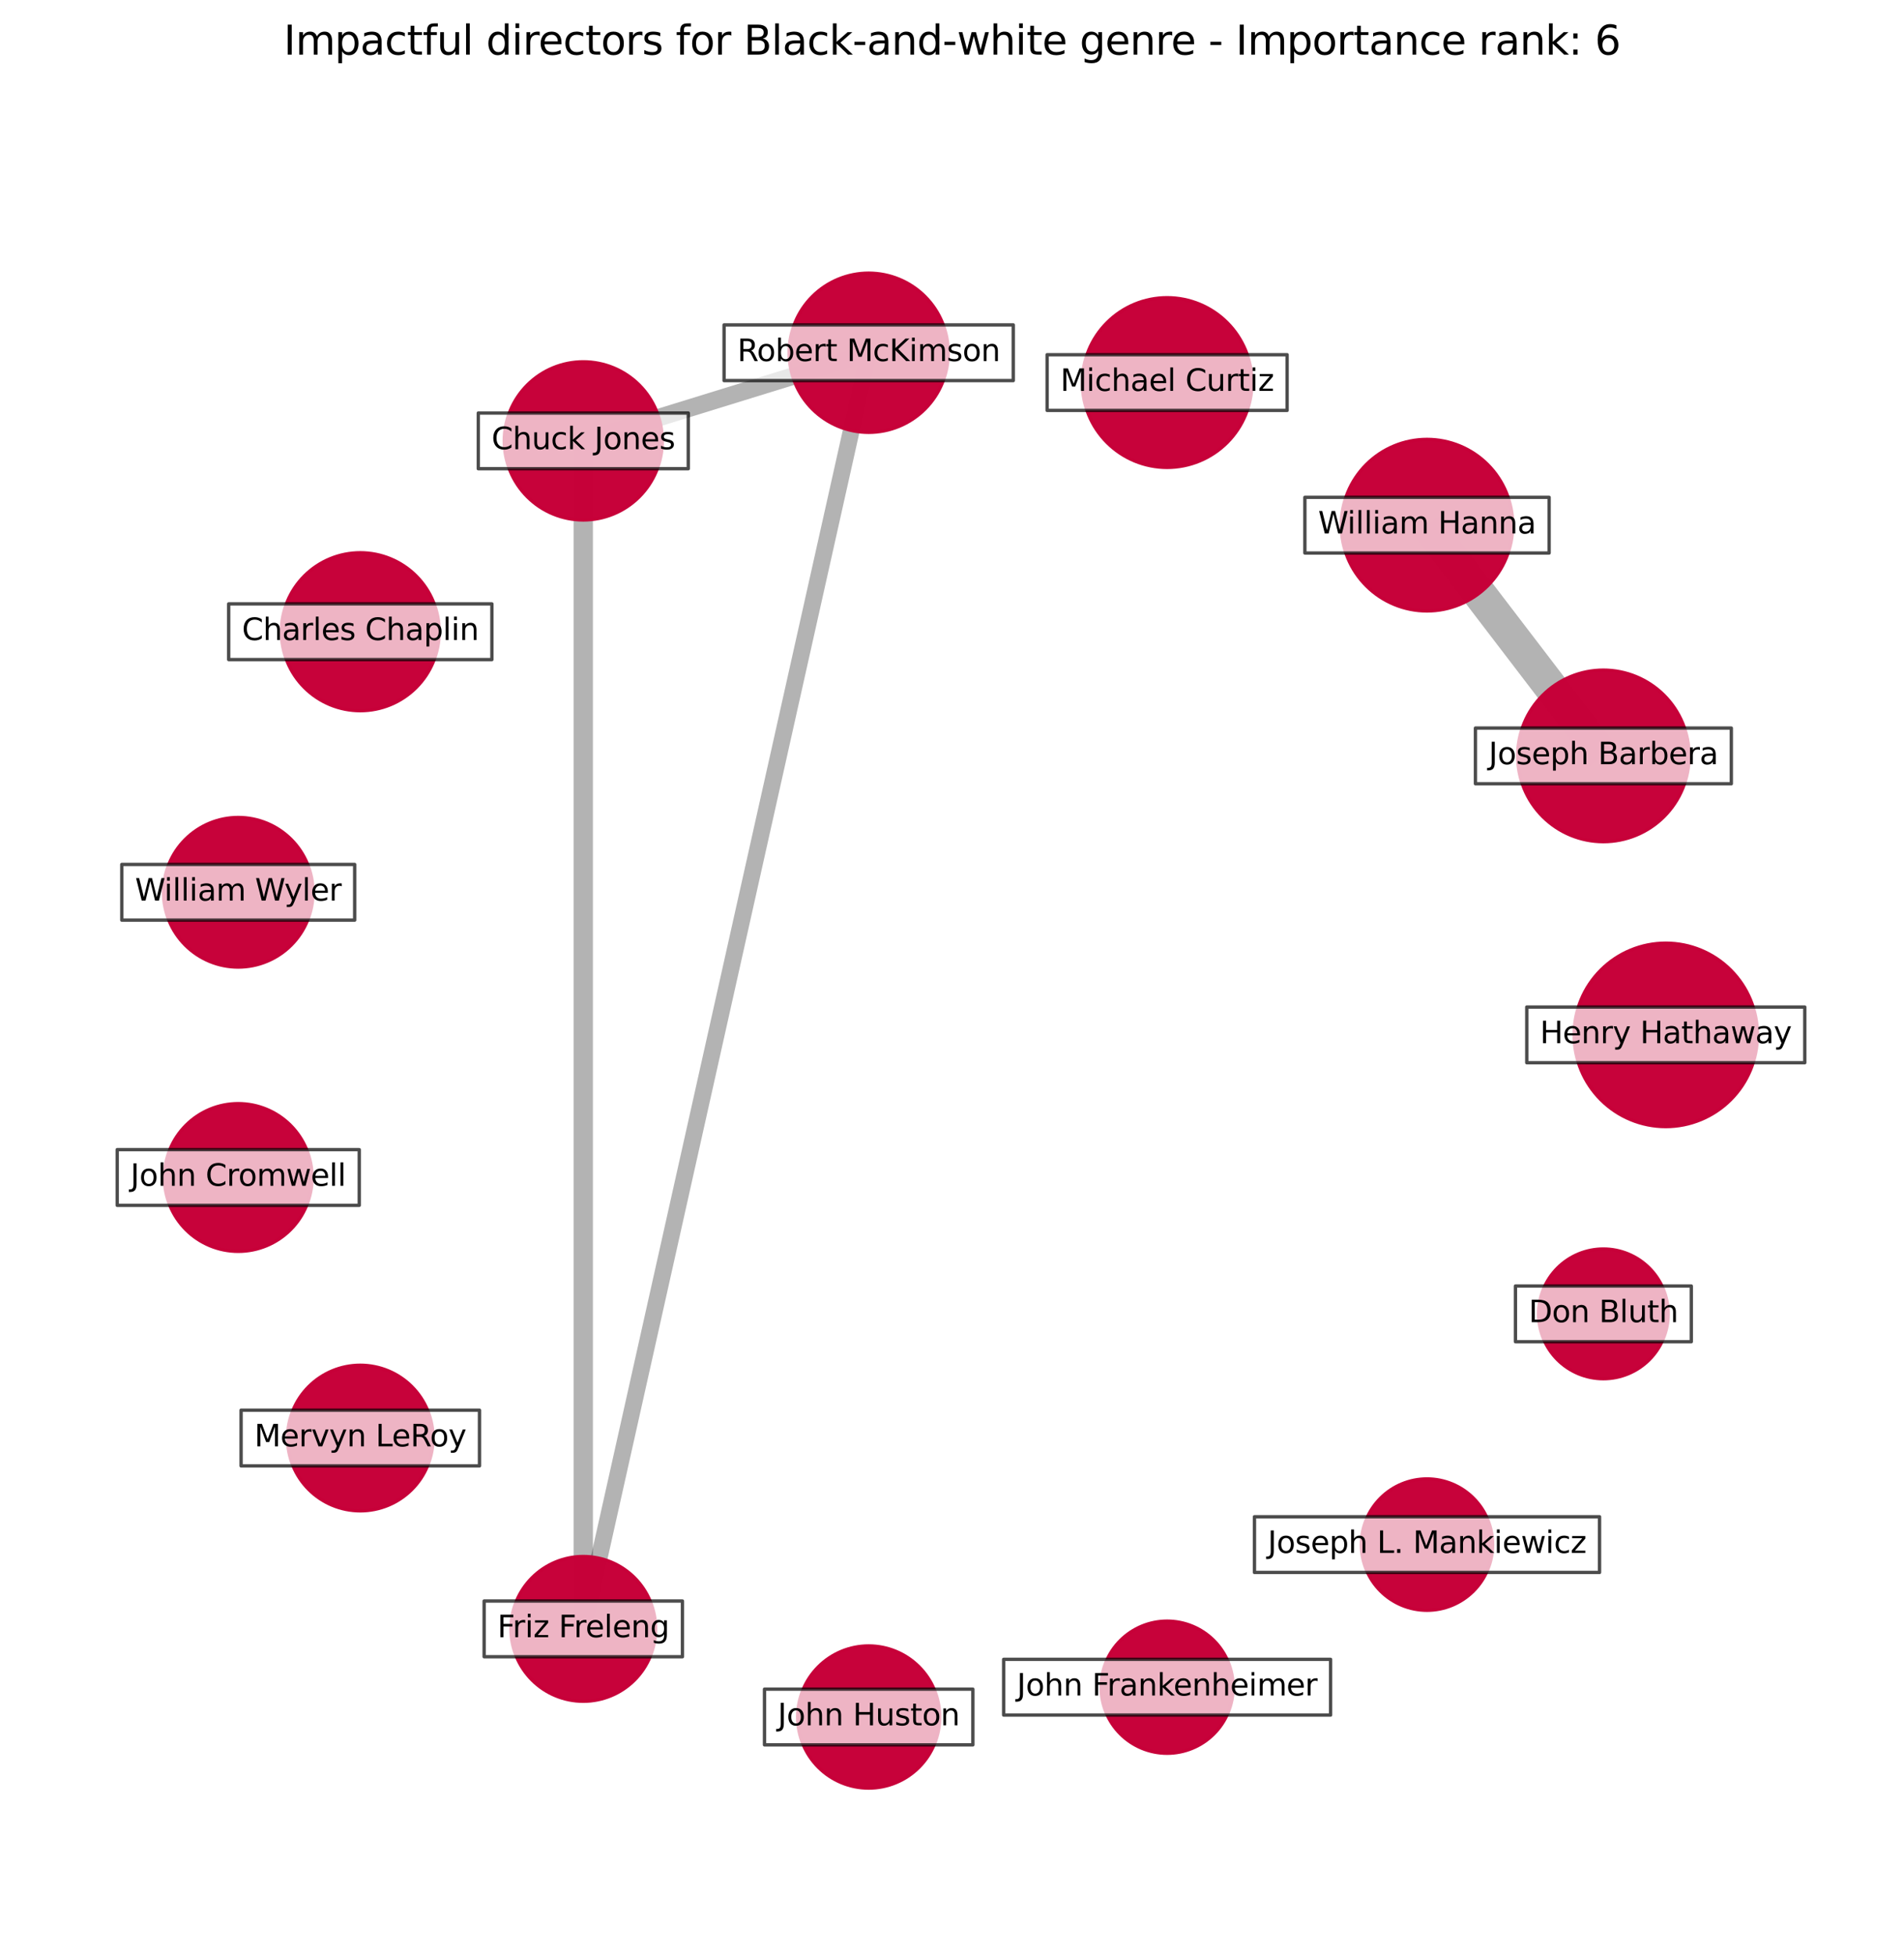<?xml version="1.0" encoding="utf-8" standalone="no"?>
<!DOCTYPE svg PUBLIC "-//W3C//DTD SVG 1.1//EN"
  "http://www.w3.org/Graphics/SVG/1.1/DTD/svg11.dtd">
<svg xmlns:xlink="http://www.w3.org/1999/xlink" width="568.8pt" height="583.918pt" viewBox="0 0 568.8 583.918" xmlns="http://www.w3.org/2000/svg" version="1.1">
 <defs>
  <style type="text/css">*{stroke-linejoin: round; stroke-linecap: butt}</style>
 </defs>
 <g id="figure_1">
  <g id="patch_1">
   <path d="M 0 583.918 
L 568.8 583.918 
L 568.8 0 
L 0 0 
z
" style="fill: #ffffff"/>
  </g>
  <g id="axes_1">
   <g id="LineCollection_1">
    <path d="M 478.992 225.735 
L 426.3 156.83 
" clip-path="url(#p8f62865c34)" style="fill: none; stroke: #000000; stroke-opacity: 0.3; stroke-width: 10"/>
    <path d="M 259.51 105.342 
L 174.251 131.661 
" clip-path="url(#p8f62865c34)" style="fill: none; stroke: #000000; stroke-opacity: 0.3; stroke-width: 5.228"/>
    <path d="M 259.51 105.342 
L 174.251 486.43 
" clip-path="url(#p8f62865c34)" style="fill: none; stroke: #000000; stroke-opacity: 0.3; stroke-width: 5"/>
    <path d="M 174.251 131.661 
L 174.251 486.43 
" clip-path="url(#p8f62865c34)" style="fill: none; stroke: #000000; stroke-opacity: 0.3; stroke-width: 5.761"/>
   </g>
   <g id="PathCollection_1">
    <path d="M 497.631 336.431 
C 504.894 336.431 511.86 333.546 516.996 328.41 
C 522.131 323.275 525.017 316.308 525.017 309.045 
C 525.017 301.782 522.131 294.816 516.996 289.68 
C 511.86 284.545 504.894 281.659 497.631 281.659 
C 490.368 281.659 483.401 284.545 478.266 289.68 
C 473.13 294.816 470.245 301.782 470.245 309.045 
C 470.245 316.308 473.13 323.275 478.266 328.41 
C 483.401 333.546 490.368 336.431 497.631 336.431 
z
" clip-path="url(#p8f62865c34)" style="fill: #c70039; fill-opacity: 0.99; stroke: #c70039; stroke-opacity: 0.99"/>
    <path d="M 478.992 251.347 
C 485.785 251.347 492.3 248.649 497.103 243.846 
C 501.906 239.043 504.604 232.528 504.604 225.735 
C 504.604 218.943 501.906 212.428 497.103 207.625 
C 492.3 202.822 485.785 200.123 478.992 200.123 
C 472.2 200.123 465.685 202.822 460.882 207.625 
C 456.079 212.428 453.38 218.943 453.38 225.735 
C 453.38 232.528 456.079 239.043 460.882 243.846 
C 465.685 248.649 472.2 251.347 478.992 251.347 
z
" clip-path="url(#p8f62865c34)" style="fill: #c70039; fill-opacity: 0.99; stroke: #c70039; stroke-opacity: 0.99"/>
    <path d="M 426.3 182.442 
C 433.092 182.442 439.607 179.744 444.41 174.941 
C 449.213 170.138 451.912 163.623 451.912 156.83 
C 451.912 150.038 449.213 143.523 444.41 138.72 
C 439.607 133.917 433.092 131.218 426.3 131.218 
C 419.507 131.218 412.992 133.917 408.189 138.72 
C 403.386 143.523 400.688 150.038 400.688 156.83 
C 400.688 163.623 403.386 170.138 408.189 174.941 
C 412.992 179.744 419.507 182.442 426.3 182.442 
z
" clip-path="url(#p8f62865c34)" style="fill: #c70039; fill-opacity: 0.99; stroke: #c70039; stroke-opacity: 0.99"/>
    <path d="M 348.664 139.58 
C 355.383 139.58 361.828 136.911 366.579 132.159 
C 371.33 127.408 374 120.964 374 114.245 
C 374 107.526 371.33 101.081 366.579 96.33 
C 361.828 91.579 355.383 88.909 348.664 88.909 
C 341.945 88.909 335.5 91.579 330.749 96.33 
C 325.998 101.081 323.329 107.526 323.329 114.245 
C 323.329 120.964 325.998 127.408 330.749 132.159 
C 335.5 136.911 341.945 139.58 348.664 139.58 
z
" clip-path="url(#p8f62865c34)" style="fill: #c70039; fill-opacity: 0.99; stroke: #c70039; stroke-opacity: 0.99"/>
    <path d="M 259.51 129.108 
C 265.812 129.108 271.858 126.604 276.315 122.147 
C 280.772 117.69 283.276 111.645 283.276 105.342 
C 283.276 99.039 280.772 92.993 276.315 88.537 
C 271.858 84.08 265.812 81.576 259.51 81.576 
C 253.207 81.576 247.161 84.08 242.704 88.537 
C 238.248 92.993 235.743 99.039 235.743 105.342 
C 235.743 111.645 238.248 117.69 242.704 122.147 
C 247.161 126.604 253.207 129.108 259.51 129.108 
z
" clip-path="url(#p8f62865c34)" style="fill: #c70039; fill-opacity: 0.99; stroke: #c70039; stroke-opacity: 0.99"/>
    <path d="M 174.251 155.273 
C 180.513 155.273 186.519 152.785 190.947 148.357 
C 195.375 143.929 197.863 137.923 197.863 131.661 
C 197.863 125.399 195.375 119.393 190.947 114.965 
C 186.519 110.537 180.513 108.049 174.251 108.049 
C 167.989 108.049 161.983 110.537 157.555 114.965 
C 153.128 119.393 150.64 125.399 150.64 131.661 
C 150.64 137.923 153.128 143.929 157.555 148.357 
C 161.983 152.785 167.989 155.273 174.251 155.273 
z
" clip-path="url(#p8f62865c34)" style="fill: #c70039; fill-opacity: 0.99; stroke: #c70039; stroke-opacity: 0.99"/>
    <path d="M 107.631 212.231 
C 113.885 212.231 119.883 209.746 124.304 205.325 
C 128.726 200.903 131.211 194.905 131.211 188.652 
C 131.211 182.399 128.726 176.401 124.304 171.979 
C 119.883 167.557 113.885 165.073 107.631 165.073 
C 101.378 165.073 95.38 167.557 90.959 171.979 
C 86.537 176.401 84.052 182.399 84.052 188.652 
C 84.052 194.905 86.537 200.903 90.959 205.325 
C 95.38 209.746 101.378 212.231 107.631 212.231 
z
" clip-path="url(#p8f62865c34)" style="fill: #c70039; fill-opacity: 0.99; stroke: #c70039; stroke-opacity: 0.99"/>
    <path d="M 71.169 288.794 
C 77.092 288.794 82.773 286.44 86.962 282.252 
C 91.15 278.064 93.503 272.383 93.503 266.46 
C 93.503 260.537 91.15 254.855 86.962 250.667 
C 82.773 246.479 77.092 244.126 71.169 244.126 
C 65.246 244.126 59.565 246.479 55.377 250.667 
C 51.189 254.855 48.835 260.537 48.835 266.46 
C 48.835 272.383 51.189 278.064 55.377 282.252 
C 59.565 286.44 65.246 288.794 71.169 288.794 
z
" clip-path="url(#p8f62865c34)" style="fill: #c70039; fill-opacity: 0.99; stroke: #c70039; stroke-opacity: 0.99"/>
    <path d="M 71.169 373.686 
C 77.018 373.686 82.629 371.363 86.765 367.227 
C 90.901 363.091 93.225 357.48 93.225 351.631 
C 93.225 345.782 90.901 340.171 86.765 336.035 
C 82.629 331.899 77.018 329.576 71.169 329.576 
C 65.32 329.576 59.71 331.899 55.574 336.035 
C 51.438 340.171 49.114 345.782 49.114 351.631 
C 49.114 357.48 51.438 363.091 55.574 367.227 
C 59.71 371.363 65.32 373.686 71.169 373.686 
z
" clip-path="url(#p8f62865c34)" style="fill: #c70039; fill-opacity: 0.99; stroke: #c70039; stroke-opacity: 0.99"/>
    <path d="M 107.631 451.175 
C 113.396 451.175 118.925 448.885 123.001 444.809 
C 127.078 440.733 129.368 435.203 129.368 429.439 
C 129.368 423.674 127.078 418.145 123.001 414.069 
C 118.925 409.993 113.396 407.702 107.631 407.702 
C 101.867 407.702 96.338 409.993 92.261 414.069 
C 88.185 418.145 85.895 423.674 85.895 429.439 
C 85.895 435.203 88.185 440.733 92.261 444.809 
C 96.338 448.885 101.867 451.175 107.631 451.175 
z
" clip-path="url(#p8f62865c34)" style="fill: #c70039; fill-opacity: 0.99; stroke: #c70039; stroke-opacity: 0.99"/>
    <path d="M 174.251 508.042 
C 179.983 508.042 185.481 505.765 189.534 501.712 
C 193.587 497.659 195.864 492.161 195.864 486.43 
C 195.864 480.698 193.587 475.2 189.534 471.147 
C 185.481 467.094 179.983 464.817 174.251 464.817 
C 168.52 464.817 163.022 467.094 158.969 471.147 
C 154.916 475.2 152.638 480.698 152.638 486.43 
C 152.638 492.161 154.916 497.659 158.969 501.712 
C 163.022 505.765 168.52 508.042 174.251 508.042 
z
" clip-path="url(#p8f62865c34)" style="fill: #c70039; fill-opacity: 0.99; stroke: #c70039; stroke-opacity: 0.99"/>
    <path d="M 259.51 533.974 
C 265.138 533.974 270.538 531.737 274.518 527.757 
C 278.498 523.777 280.734 518.378 280.734 512.749 
C 280.734 507.12 278.498 501.721 274.518 497.741 
C 270.538 493.76 265.138 491.524 259.51 491.524 
C 253.881 491.524 248.482 493.76 244.501 497.741 
C 240.521 501.721 238.285 507.12 238.285 512.749 
C 238.285 518.378 240.521 523.777 244.501 527.757 
C 248.482 531.737 253.881 533.974 259.51 533.974 
z
" clip-path="url(#p8f62865c34)" style="fill: #c70039; fill-opacity: 0.99; stroke: #c70039; stroke-opacity: 0.99"/>
    <path d="M 348.664 523.573 
C 353.896 523.573 358.914 521.495 362.613 517.795 
C 366.313 514.096 368.391 509.078 368.391 503.846 
C 368.391 498.614 366.313 493.596 362.613 489.897 
C 358.914 486.198 353.896 484.119 348.664 484.119 
C 343.433 484.119 338.415 486.198 334.715 489.897 
C 331.016 493.596 328.937 498.614 328.937 503.846 
C 328.937 509.078 331.016 514.096 334.715 517.795 
C 338.415 521.495 343.433 523.573 348.664 523.573 
z
" clip-path="url(#p8f62865c34)" style="fill: #c70039; fill-opacity: 0.99; stroke: #c70039; stroke-opacity: 0.99"/>
    <path d="M 426.3 480.87 
C 431.5 480.87 436.489 478.804 440.166 475.127 
C 443.844 471.449 445.91 466.461 445.91 461.26 
C 445.91 456.06 443.844 451.071 440.166 447.394 
C 436.489 443.717 431.5 441.651 426.3 441.651 
C 421.099 441.651 416.111 443.717 412.434 447.394 
C 408.756 451.071 406.69 456.06 406.69 461.26 
C 406.69 466.461 408.756 471.449 412.434 475.127 
C 416.111 478.804 421.099 480.87 426.3 480.87 
z
" clip-path="url(#p8f62865c34)" style="fill: #c70039; fill-opacity: 0.99; stroke: #c70039; stroke-opacity: 0.99"/>
    <path d="M 478.992 411.72 
C 484.128 411.72 489.054 409.68 492.685 406.048 
C 496.317 402.417 498.357 397.491 498.357 392.355 
C 498.357 387.22 496.317 382.294 492.685 378.662 
C 489.054 375.031 484.128 372.99 478.992 372.99 
C 473.857 372.99 468.931 375.031 465.299 378.662 
C 461.668 382.294 459.627 387.22 459.627 392.355 
C 459.627 397.491 461.668 402.417 465.299 406.048 
C 468.931 409.68 473.857 411.72 478.992 411.72 
z
" clip-path="url(#p8f62865c34)" style="fill: #c70039; fill-opacity: 0.99; stroke: #c70039; stroke-opacity: 0.99"/>
   </g>
   <g id="text_1">
    <g id="patch_2">
     <path d="M 456.106 317.36 
L 539.156 317.36 
L 539.156 300.73 
L 456.106 300.73 
z
" clip-path="url(#p8f62865c34)" style="fill: #ffffff; opacity: 0.7; stroke: #000000; stroke-linejoin: miter"/>
    </g>
    <g clip-path="url(#p8f62865c34)">
     <!-- Henry Hathaway -->
     <g transform="translate(460.066 311.529)scale(0.09 -0.09)">
      <defs>
       <path id="DejaVuSans-48" d="M 628 4666 
L 1259 4666 
L 1259 2753 
L 3553 2753 
L 3553 4666 
L 4184 4666 
L 4184 0 
L 3553 0 
L 3553 2222 
L 1259 2222 
L 1259 0 
L 628 0 
L 628 4666 
z
" transform="scale(0.016)"/>
       <path id="DejaVuSans-65" d="M 3597 1894 
L 3597 1613 
L 953 1613 
Q 991 1019 1311 708 
Q 1631 397 2203 397 
Q 2534 397 2845 478 
Q 3156 559 3463 722 
L 3463 178 
Q 3153 47 2828 -22 
Q 2503 -91 2169 -91 
Q 1331 -91 842 396 
Q 353 884 353 1716 
Q 353 2575 817 3079 
Q 1281 3584 2069 3584 
Q 2775 3584 3186 3129 
Q 3597 2675 3597 1894 
z
M 3022 2063 
Q 3016 2534 2758 2815 
Q 2500 3097 2075 3097 
Q 1594 3097 1305 2825 
Q 1016 2553 972 2059 
L 3022 2063 
z
" transform="scale(0.016)"/>
       <path id="DejaVuSans-6e" d="M 3513 2113 
L 3513 0 
L 2938 0 
L 2938 2094 
Q 2938 2591 2744 2837 
Q 2550 3084 2163 3084 
Q 1697 3084 1428 2787 
Q 1159 2491 1159 1978 
L 1159 0 
L 581 0 
L 581 3500 
L 1159 3500 
L 1159 2956 
Q 1366 3272 1645 3428 
Q 1925 3584 2291 3584 
Q 2894 3584 3203 3211 
Q 3513 2838 3513 2113 
z
" transform="scale(0.016)"/>
       <path id="DejaVuSans-72" d="M 2631 2963 
Q 2534 3019 2420 3045 
Q 2306 3072 2169 3072 
Q 1681 3072 1420 2755 
Q 1159 2438 1159 1844 
L 1159 0 
L 581 0 
L 581 3500 
L 1159 3500 
L 1159 2956 
Q 1341 3275 1631 3429 
Q 1922 3584 2338 3584 
Q 2397 3584 2469 3576 
Q 2541 3569 2628 3553 
L 2631 2963 
z
" transform="scale(0.016)"/>
       <path id="DejaVuSans-79" d="M 2059 -325 
Q 1816 -950 1584 -1140 
Q 1353 -1331 966 -1331 
L 506 -1331 
L 506 -850 
L 844 -850 
Q 1081 -850 1212 -737 
Q 1344 -625 1503 -206 
L 1606 56 
L 191 3500 
L 800 3500 
L 1894 763 
L 2988 3500 
L 3597 3500 
L 2059 -325 
z
" transform="scale(0.016)"/>
       <path id="DejaVuSans-20" transform="scale(0.016)"/>
       <path id="DejaVuSans-61" d="M 2194 1759 
Q 1497 1759 1228 1600 
Q 959 1441 959 1056 
Q 959 750 1161 570 
Q 1363 391 1709 391 
Q 2188 391 2477 730 
Q 2766 1069 2766 1631 
L 2766 1759 
L 2194 1759 
z
M 3341 1997 
L 3341 0 
L 2766 0 
L 2766 531 
Q 2569 213 2275 61 
Q 1981 -91 1556 -91 
Q 1019 -91 701 211 
Q 384 513 384 1019 
Q 384 1609 779 1909 
Q 1175 2209 1959 2209 
L 2766 2209 
L 2766 2266 
Q 2766 2663 2505 2880 
Q 2244 3097 1772 3097 
Q 1472 3097 1187 3025 
Q 903 2953 641 2809 
L 641 3341 
Q 956 3463 1253 3523 
Q 1550 3584 1831 3584 
Q 2591 3584 2966 3190 
Q 3341 2797 3341 1997 
z
" transform="scale(0.016)"/>
       <path id="DejaVuSans-74" d="M 1172 4494 
L 1172 3500 
L 2356 3500 
L 2356 3053 
L 1172 3053 
L 1172 1153 
Q 1172 725 1289 603 
Q 1406 481 1766 481 
L 2356 481 
L 2356 0 
L 1766 0 
Q 1100 0 847 248 
Q 594 497 594 1153 
L 594 3053 
L 172 3053 
L 172 3500 
L 594 3500 
L 594 4494 
L 1172 4494 
z
" transform="scale(0.016)"/>
       <path id="DejaVuSans-68" d="M 3513 2113 
L 3513 0 
L 2938 0 
L 2938 2094 
Q 2938 2591 2744 2837 
Q 2550 3084 2163 3084 
Q 1697 3084 1428 2787 
Q 1159 2491 1159 1978 
L 1159 0 
L 581 0 
L 581 4863 
L 1159 4863 
L 1159 2956 
Q 1366 3272 1645 3428 
Q 1925 3584 2291 3584 
Q 2894 3584 3203 3211 
Q 3513 2838 3513 2113 
z
" transform="scale(0.016)"/>
       <path id="DejaVuSans-77" d="M 269 3500 
L 844 3500 
L 1563 769 
L 2278 3500 
L 2956 3500 
L 3675 769 
L 4391 3500 
L 4966 3500 
L 4050 0 
L 3372 0 
L 2619 2869 
L 1863 0 
L 1184 0 
L 269 3500 
z
" transform="scale(0.016)"/>
      </defs>
      <use xlink:href="#DejaVuSans-48"/>
      <use xlink:href="#DejaVuSans-65" x="75.195"/>
      <use xlink:href="#DejaVuSans-6e" x="136.719"/>
      <use xlink:href="#DejaVuSans-72" x="200.098"/>
      <use xlink:href="#DejaVuSans-79" x="241.211"/>
      <use xlink:href="#DejaVuSans-20" x="300.391"/>
      <use xlink:href="#DejaVuSans-48" x="332.178"/>
      <use xlink:href="#DejaVuSans-61" x="407.373"/>
      <use xlink:href="#DejaVuSans-74" x="468.652"/>
      <use xlink:href="#DejaVuSans-68" x="507.861"/>
      <use xlink:href="#DejaVuSans-61" x="571.24"/>
      <use xlink:href="#DejaVuSans-77" x="632.52"/>
      <use xlink:href="#DejaVuSans-61" x="714.307"/>
      <use xlink:href="#DejaVuSans-79" x="775.586"/>
     </g>
    </g>
   </g>
   <g id="text_2">
    <g id="patch_3">
     <path d="M 440.771 234.05 
L 517.214 234.05 
L 517.214 217.42 
L 440.771 217.42 
z
" clip-path="url(#p8f62865c34)" style="fill: #ffffff; opacity: 0.7; stroke: #000000; stroke-linejoin: miter"/>
    </g>
    <g clip-path="url(#p8f62865c34)">
     <!-- Joseph Barbera -->
     <g transform="translate(444.731 228.219)scale(0.09 -0.09)">
      <defs>
       <path id="DejaVuSans-4a" d="M 628 4666 
L 1259 4666 
L 1259 325 
Q 1259 -519 939 -900 
Q 619 -1281 -91 -1281 
L -331 -1281 
L -331 -750 
L -134 -750 
Q 284 -750 456 -515 
Q 628 -281 628 325 
L 628 4666 
z
" transform="scale(0.016)"/>
       <path id="DejaVuSans-6f" d="M 1959 3097 
Q 1497 3097 1228 2736 
Q 959 2375 959 1747 
Q 959 1119 1226 758 
Q 1494 397 1959 397 
Q 2419 397 2687 759 
Q 2956 1122 2956 1747 
Q 2956 2369 2687 2733 
Q 2419 3097 1959 3097 
z
M 1959 3584 
Q 2709 3584 3137 3096 
Q 3566 2609 3566 1747 
Q 3566 888 3137 398 
Q 2709 -91 1959 -91 
Q 1206 -91 779 398 
Q 353 888 353 1747 
Q 353 2609 779 3096 
Q 1206 3584 1959 3584 
z
" transform="scale(0.016)"/>
       <path id="DejaVuSans-73" d="M 2834 3397 
L 2834 2853 
Q 2591 2978 2328 3040 
Q 2066 3103 1784 3103 
Q 1356 3103 1142 2972 
Q 928 2841 928 2578 
Q 928 2378 1081 2264 
Q 1234 2150 1697 2047 
L 1894 2003 
Q 2506 1872 2764 1633 
Q 3022 1394 3022 966 
Q 3022 478 2636 193 
Q 2250 -91 1575 -91 
Q 1294 -91 989 -36 
Q 684 19 347 128 
L 347 722 
Q 666 556 975 473 
Q 1284 391 1588 391 
Q 1994 391 2212 530 
Q 2431 669 2431 922 
Q 2431 1156 2273 1281 
Q 2116 1406 1581 1522 
L 1381 1569 
Q 847 1681 609 1914 
Q 372 2147 372 2553 
Q 372 3047 722 3315 
Q 1072 3584 1716 3584 
Q 2034 3584 2315 3537 
Q 2597 3491 2834 3397 
z
" transform="scale(0.016)"/>
       <path id="DejaVuSans-70" d="M 1159 525 
L 1159 -1331 
L 581 -1331 
L 581 3500 
L 1159 3500 
L 1159 2969 
Q 1341 3281 1617 3432 
Q 1894 3584 2278 3584 
Q 2916 3584 3314 3078 
Q 3713 2572 3713 1747 
Q 3713 922 3314 415 
Q 2916 -91 2278 -91 
Q 1894 -91 1617 61 
Q 1341 213 1159 525 
z
M 3116 1747 
Q 3116 2381 2855 2742 
Q 2594 3103 2138 3103 
Q 1681 3103 1420 2742 
Q 1159 2381 1159 1747 
Q 1159 1113 1420 752 
Q 1681 391 2138 391 
Q 2594 391 2855 752 
Q 3116 1113 3116 1747 
z
" transform="scale(0.016)"/>
       <path id="DejaVuSans-42" d="M 1259 2228 
L 1259 519 
L 2272 519 
Q 2781 519 3026 730 
Q 3272 941 3272 1375 
Q 3272 1813 3026 2020 
Q 2781 2228 2272 2228 
L 1259 2228 
z
M 1259 4147 
L 1259 2741 
L 2194 2741 
Q 2656 2741 2882 2914 
Q 3109 3088 3109 3444 
Q 3109 3797 2882 3972 
Q 2656 4147 2194 4147 
L 1259 4147 
z
M 628 4666 
L 2241 4666 
Q 2963 4666 3353 4366 
Q 3744 4066 3744 3513 
Q 3744 3084 3544 2831 
Q 3344 2578 2956 2516 
Q 3422 2416 3680 2098 
Q 3938 1781 3938 1306 
Q 3938 681 3513 340 
Q 3088 0 2303 0 
L 628 0 
L 628 4666 
z
" transform="scale(0.016)"/>
       <path id="DejaVuSans-62" d="M 3116 1747 
Q 3116 2381 2855 2742 
Q 2594 3103 2138 3103 
Q 1681 3103 1420 2742 
Q 1159 2381 1159 1747 
Q 1159 1113 1420 752 
Q 1681 391 2138 391 
Q 2594 391 2855 752 
Q 3116 1113 3116 1747 
z
M 1159 2969 
Q 1341 3281 1617 3432 
Q 1894 3584 2278 3584 
Q 2916 3584 3314 3078 
Q 3713 2572 3713 1747 
Q 3713 922 3314 415 
Q 2916 -91 2278 -91 
Q 1894 -91 1617 61 
Q 1341 213 1159 525 
L 1159 0 
L 581 0 
L 581 4863 
L 1159 4863 
L 1159 2969 
z
" transform="scale(0.016)"/>
      </defs>
      <use xlink:href="#DejaVuSans-4a"/>
      <use xlink:href="#DejaVuSans-6f" x="29.492"/>
      <use xlink:href="#DejaVuSans-73" x="90.674"/>
      <use xlink:href="#DejaVuSans-65" x="142.773"/>
      <use xlink:href="#DejaVuSans-70" x="204.297"/>
      <use xlink:href="#DejaVuSans-68" x="267.773"/>
      <use xlink:href="#DejaVuSans-20" x="331.152"/>
      <use xlink:href="#DejaVuSans-42" x="362.939"/>
      <use xlink:href="#DejaVuSans-61" x="431.543"/>
      <use xlink:href="#DejaVuSans-72" x="492.822"/>
      <use xlink:href="#DejaVuSans-62" x="533.936"/>
      <use xlink:href="#DejaVuSans-65" x="597.412"/>
      <use xlink:href="#DejaVuSans-72" x="658.936"/>
      <use xlink:href="#DejaVuSans-61" x="700.049"/>
     </g>
    </g>
   </g>
   <g id="text_3">
    <g id="patch_4">
     <path d="M 389.817 165.145 
L 462.783 165.145 
L 462.783 148.515 
L 389.817 148.515 
z
" clip-path="url(#p8f62865c34)" style="fill: #ffffff; opacity: 0.7; stroke: #000000; stroke-linejoin: miter"/>
    </g>
    <g clip-path="url(#p8f62865c34)">
     <!-- William Hanna -->
     <g transform="translate(393.777 159.314)scale(0.09 -0.09)">
      <defs>
       <path id="DejaVuSans-57" d="M 213 4666 
L 850 4666 
L 1831 722 
L 2809 4666 
L 3519 4666 
L 4500 722 
L 5478 4666 
L 6119 4666 
L 4947 0 
L 4153 0 
L 3169 4050 
L 2175 0 
L 1381 0 
L 213 4666 
z
" transform="scale(0.016)"/>
       <path id="DejaVuSans-69" d="M 603 3500 
L 1178 3500 
L 1178 0 
L 603 0 
L 603 3500 
z
M 603 4863 
L 1178 4863 
L 1178 4134 
L 603 4134 
L 603 4863 
z
" transform="scale(0.016)"/>
       <path id="DejaVuSans-6c" d="M 603 4863 
L 1178 4863 
L 1178 0 
L 603 0 
L 603 4863 
z
" transform="scale(0.016)"/>
       <path id="DejaVuSans-6d" d="M 3328 2828 
Q 3544 3216 3844 3400 
Q 4144 3584 4550 3584 
Q 5097 3584 5394 3201 
Q 5691 2819 5691 2113 
L 5691 0 
L 5113 0 
L 5113 2094 
Q 5113 2597 4934 2840 
Q 4756 3084 4391 3084 
Q 3944 3084 3684 2787 
Q 3425 2491 3425 1978 
L 3425 0 
L 2847 0 
L 2847 2094 
Q 2847 2600 2669 2842 
Q 2491 3084 2119 3084 
Q 1678 3084 1418 2786 
Q 1159 2488 1159 1978 
L 1159 0 
L 581 0 
L 581 3500 
L 1159 3500 
L 1159 2956 
Q 1356 3278 1631 3431 
Q 1906 3584 2284 3584 
Q 2666 3584 2933 3390 
Q 3200 3197 3328 2828 
z
" transform="scale(0.016)"/>
      </defs>
      <use xlink:href="#DejaVuSans-57"/>
      <use xlink:href="#DejaVuSans-69" x="96.627"/>
      <use xlink:href="#DejaVuSans-6c" x="124.41"/>
      <use xlink:href="#DejaVuSans-6c" x="152.193"/>
      <use xlink:href="#DejaVuSans-69" x="179.977"/>
      <use xlink:href="#DejaVuSans-61" x="207.76"/>
      <use xlink:href="#DejaVuSans-6d" x="269.039"/>
      <use xlink:href="#DejaVuSans-20" x="366.451"/>
      <use xlink:href="#DejaVuSans-48" x="398.238"/>
      <use xlink:href="#DejaVuSans-61" x="473.434"/>
      <use xlink:href="#DejaVuSans-6e" x="534.713"/>
      <use xlink:href="#DejaVuSans-6e" x="598.092"/>
      <use xlink:href="#DejaVuSans-61" x="661.471"/>
     </g>
    </g>
   </g>
   <g id="text_4">
    <g id="patch_5">
     <path d="M 312.818 122.56 
L 384.51 122.56 
L 384.51 105.929 
L 312.818 105.929 
z
" clip-path="url(#p8f62865c34)" style="fill: #ffffff; opacity: 0.7; stroke: #000000; stroke-linejoin: miter"/>
    </g>
    <g clip-path="url(#p8f62865c34)">
     <!-- Michael Curtiz -->
     <g transform="translate(316.778 116.728)scale(0.09 -0.09)">
      <defs>
       <path id="DejaVuSans-4d" d="M 628 4666 
L 1569 4666 
L 2759 1491 
L 3956 4666 
L 4897 4666 
L 4897 0 
L 4281 0 
L 4281 4097 
L 3078 897 
L 2444 897 
L 1241 4097 
L 1241 0 
L 628 0 
L 628 4666 
z
" transform="scale(0.016)"/>
       <path id="DejaVuSans-63" d="M 3122 3366 
L 3122 2828 
Q 2878 2963 2633 3030 
Q 2388 3097 2138 3097 
Q 1578 3097 1268 2742 
Q 959 2388 959 1747 
Q 959 1106 1268 751 
Q 1578 397 2138 397 
Q 2388 397 2633 464 
Q 2878 531 3122 666 
L 3122 134 
Q 2881 22 2623 -34 
Q 2366 -91 2075 -91 
Q 1284 -91 818 406 
Q 353 903 353 1747 
Q 353 2603 823 3093 
Q 1294 3584 2113 3584 
Q 2378 3584 2631 3529 
Q 2884 3475 3122 3366 
z
" transform="scale(0.016)"/>
       <path id="DejaVuSans-43" d="M 4122 4306 
L 4122 3641 
Q 3803 3938 3442 4084 
Q 3081 4231 2675 4231 
Q 1875 4231 1450 3742 
Q 1025 3253 1025 2328 
Q 1025 1406 1450 917 
Q 1875 428 2675 428 
Q 3081 428 3442 575 
Q 3803 722 4122 1019 
L 4122 359 
Q 3791 134 3420 21 
Q 3050 -91 2638 -91 
Q 1578 -91 968 557 
Q 359 1206 359 2328 
Q 359 3453 968 4101 
Q 1578 4750 2638 4750 
Q 3056 4750 3426 4639 
Q 3797 4528 4122 4306 
z
" transform="scale(0.016)"/>
       <path id="DejaVuSans-75" d="M 544 1381 
L 544 3500 
L 1119 3500 
L 1119 1403 
Q 1119 906 1312 657 
Q 1506 409 1894 409 
Q 2359 409 2629 706 
Q 2900 1003 2900 1516 
L 2900 3500 
L 3475 3500 
L 3475 0 
L 2900 0 
L 2900 538 
Q 2691 219 2414 64 
Q 2138 -91 1772 -91 
Q 1169 -91 856 284 
Q 544 659 544 1381 
z
M 1991 3584 
L 1991 3584 
z
" transform="scale(0.016)"/>
       <path id="DejaVuSans-7a" d="M 353 3500 
L 3084 3500 
L 3084 2975 
L 922 459 
L 3084 459 
L 3084 0 
L 275 0 
L 275 525 
L 2438 3041 
L 353 3041 
L 353 3500 
z
" transform="scale(0.016)"/>
      </defs>
      <use xlink:href="#DejaVuSans-4d"/>
      <use xlink:href="#DejaVuSans-69" x="86.279"/>
      <use xlink:href="#DejaVuSans-63" x="114.062"/>
      <use xlink:href="#DejaVuSans-68" x="169.043"/>
      <use xlink:href="#DejaVuSans-61" x="232.422"/>
      <use xlink:href="#DejaVuSans-65" x="293.701"/>
      <use xlink:href="#DejaVuSans-6c" x="355.225"/>
      <use xlink:href="#DejaVuSans-20" x="383.008"/>
      <use xlink:href="#DejaVuSans-43" x="414.795"/>
      <use xlink:href="#DejaVuSans-75" x="484.619"/>
      <use xlink:href="#DejaVuSans-72" x="547.998"/>
      <use xlink:href="#DejaVuSans-74" x="589.111"/>
      <use xlink:href="#DejaVuSans-69" x="628.32"/>
      <use xlink:href="#DejaVuSans-7a" x="656.104"/>
     </g>
    </g>
   </g>
   <g id="text_5">
    <g id="patch_6">
     <path d="M 216.311 113.657 
L 302.708 113.657 
L 302.708 97.027 
L 216.311 97.027 
z
" clip-path="url(#p8f62865c34)" style="fill: #ffffff; opacity: 0.7; stroke: #000000; stroke-linejoin: miter"/>
    </g>
    <g clip-path="url(#p8f62865c34)">
     <!-- Robert McKimson -->
     <g transform="translate(220.271 107.825)scale(0.09 -0.09)">
      <defs>
       <path id="DejaVuSans-52" d="M 2841 2188 
Q 3044 2119 3236 1894 
Q 3428 1669 3622 1275 
L 4263 0 
L 3584 0 
L 2988 1197 
Q 2756 1666 2539 1819 
Q 2322 1972 1947 1972 
L 1259 1972 
L 1259 0 
L 628 0 
L 628 4666 
L 2053 4666 
Q 2853 4666 3247 4331 
Q 3641 3997 3641 3322 
Q 3641 2881 3436 2590 
Q 3231 2300 2841 2188 
z
M 1259 4147 
L 1259 2491 
L 2053 2491 
Q 2509 2491 2742 2702 
Q 2975 2913 2975 3322 
Q 2975 3731 2742 3939 
Q 2509 4147 2053 4147 
L 1259 4147 
z
" transform="scale(0.016)"/>
       <path id="DejaVuSans-4b" d="M 628 4666 
L 1259 4666 
L 1259 2694 
L 3353 4666 
L 4166 4666 
L 1850 2491 
L 4331 0 
L 3500 0 
L 1259 2247 
L 1259 0 
L 628 0 
L 628 4666 
z
" transform="scale(0.016)"/>
      </defs>
      <use xlink:href="#DejaVuSans-52"/>
      <use xlink:href="#DejaVuSans-6f" x="64.982"/>
      <use xlink:href="#DejaVuSans-62" x="126.164"/>
      <use xlink:href="#DejaVuSans-65" x="189.641"/>
      <use xlink:href="#DejaVuSans-72" x="251.164"/>
      <use xlink:href="#DejaVuSans-74" x="292.277"/>
      <use xlink:href="#DejaVuSans-20" x="331.486"/>
      <use xlink:href="#DejaVuSans-4d" x="363.273"/>
      <use xlink:href="#DejaVuSans-63" x="449.553"/>
      <use xlink:href="#DejaVuSans-4b" x="504.533"/>
      <use xlink:href="#DejaVuSans-69" x="570.109"/>
      <use xlink:href="#DejaVuSans-6d" x="597.893"/>
      <use xlink:href="#DejaVuSans-73" x="695.305"/>
      <use xlink:href="#DejaVuSans-6f" x="747.404"/>
      <use xlink:href="#DejaVuSans-6e" x="808.586"/>
     </g>
    </g>
   </g>
   <g id="text_6">
    <g id="patch_7">
     <path d="M 142.889 139.976 
L 205.613 139.976 
L 205.613 123.346 
L 142.889 123.346 
z
" clip-path="url(#p8f62865c34)" style="fill: #ffffff; opacity: 0.7; stroke: #000000; stroke-linejoin: miter"/>
    </g>
    <g clip-path="url(#p8f62865c34)">
     <!-- Chuck Jones -->
     <g transform="translate(146.849 134.145)scale(0.09 -0.09)">
      <defs>
       <path id="DejaVuSans-6b" d="M 581 4863 
L 1159 4863 
L 1159 1991 
L 2875 3500 
L 3609 3500 
L 1753 1863 
L 3688 0 
L 2938 0 
L 1159 1709 
L 1159 0 
L 581 0 
L 581 4863 
z
" transform="scale(0.016)"/>
      </defs>
      <use xlink:href="#DejaVuSans-43"/>
      <use xlink:href="#DejaVuSans-68" x="69.824"/>
      <use xlink:href="#DejaVuSans-75" x="133.203"/>
      <use xlink:href="#DejaVuSans-63" x="196.582"/>
      <use xlink:href="#DejaVuSans-6b" x="251.562"/>
      <use xlink:href="#DejaVuSans-20" x="309.473"/>
      <use xlink:href="#DejaVuSans-4a" x="341.26"/>
      <use xlink:href="#DejaVuSans-6f" x="370.752"/>
      <use xlink:href="#DejaVuSans-6e" x="431.934"/>
      <use xlink:href="#DejaVuSans-65" x="495.312"/>
      <use xlink:href="#DejaVuSans-73" x="556.836"/>
     </g>
    </g>
   </g>
   <g id="text_7">
    <g id="patch_8">
     <path d="M 68.316 196.967 
L 146.947 196.967 
L 146.947 180.337 
L 68.316 180.337 
z
" clip-path="url(#p8f62865c34)" style="fill: #ffffff; opacity: 0.7; stroke: #000000; stroke-linejoin: miter"/>
    </g>
    <g clip-path="url(#p8f62865c34)">
     <!-- Charles Chaplin -->
     <g transform="translate(72.276 191.135)scale(0.09 -0.09)">
      <use xlink:href="#DejaVuSans-43"/>
      <use xlink:href="#DejaVuSans-68" x="69.824"/>
      <use xlink:href="#DejaVuSans-61" x="133.203"/>
      <use xlink:href="#DejaVuSans-72" x="194.482"/>
      <use xlink:href="#DejaVuSans-6c" x="235.596"/>
      <use xlink:href="#DejaVuSans-65" x="263.379"/>
      <use xlink:href="#DejaVuSans-73" x="324.902"/>
      <use xlink:href="#DejaVuSans-20" x="377.002"/>
      <use xlink:href="#DejaVuSans-43" x="408.789"/>
      <use xlink:href="#DejaVuSans-68" x="478.613"/>
      <use xlink:href="#DejaVuSans-61" x="541.992"/>
      <use xlink:href="#DejaVuSans-70" x="603.271"/>
      <use xlink:href="#DejaVuSans-6c" x="666.748"/>
      <use xlink:href="#DejaVuSans-69" x="694.531"/>
      <use xlink:href="#DejaVuSans-6e" x="722.314"/>
     </g>
    </g>
   </g>
   <g id="text_8">
    <g id="patch_9">
     <path d="M 36.386 274.775 
L 105.952 274.775 
L 105.952 258.145 
L 36.386 258.145 
z
" clip-path="url(#p8f62865c34)" style="fill: #ffffff; opacity: 0.7; stroke: #000000; stroke-linejoin: miter"/>
    </g>
    <g clip-path="url(#p8f62865c34)">
     <!-- William Wyler -->
     <g transform="translate(40.346 268.943)scale(0.09 -0.09)">
      <use xlink:href="#DejaVuSans-57"/>
      <use xlink:href="#DejaVuSans-69" x="96.627"/>
      <use xlink:href="#DejaVuSans-6c" x="124.41"/>
      <use xlink:href="#DejaVuSans-6c" x="152.193"/>
      <use xlink:href="#DejaVuSans-69" x="179.977"/>
      <use xlink:href="#DejaVuSans-61" x="207.76"/>
      <use xlink:href="#DejaVuSans-6d" x="269.039"/>
      <use xlink:href="#DejaVuSans-20" x="366.451"/>
      <use xlink:href="#DejaVuSans-57" x="398.238"/>
      <use xlink:href="#DejaVuSans-79" x="495.365"/>
      <use xlink:href="#DejaVuSans-6c" x="554.545"/>
      <use xlink:href="#DejaVuSans-65" x="582.328"/>
      <use xlink:href="#DejaVuSans-72" x="643.852"/>
     </g>
    </g>
   </g>
   <g id="text_9">
    <g id="patch_10">
     <path d="M 35.017 359.946 
L 107.321 359.946 
L 107.321 343.316 
L 35.017 343.316 
z
" clip-path="url(#p8f62865c34)" style="fill: #ffffff; opacity: 0.7; stroke: #000000; stroke-linejoin: miter"/>
    </g>
    <g clip-path="url(#p8f62865c34)">
     <!-- John Cromwell -->
     <g transform="translate(38.977 354.114)scale(0.09 -0.09)">
      <use xlink:href="#DejaVuSans-4a"/>
      <use xlink:href="#DejaVuSans-6f" x="29.492"/>
      <use xlink:href="#DejaVuSans-68" x="90.674"/>
      <use xlink:href="#DejaVuSans-6e" x="154.053"/>
      <use xlink:href="#DejaVuSans-20" x="217.432"/>
      <use xlink:href="#DejaVuSans-43" x="249.219"/>
      <use xlink:href="#DejaVuSans-72" x="319.043"/>
      <use xlink:href="#DejaVuSans-6f" x="357.906"/>
      <use xlink:href="#DejaVuSans-6d" x="419.088"/>
      <use xlink:href="#DejaVuSans-77" x="516.5"/>
      <use xlink:href="#DejaVuSans-65" x="598.287"/>
      <use xlink:href="#DejaVuSans-6c" x="659.811"/>
      <use xlink:href="#DejaVuSans-6c" x="687.594"/>
     </g>
    </g>
   </g>
   <g id="text_10">
    <g id="patch_11">
     <path d="M 72.022 437.754 
L 143.241 437.754 
L 143.241 421.124 
L 72.022 421.124 
z
" clip-path="url(#p8f62865c34)" style="fill: #ffffff; opacity: 0.7; stroke: #000000; stroke-linejoin: miter"/>
    </g>
    <g clip-path="url(#p8f62865c34)">
     <!-- Mervyn LeRoy -->
     <g transform="translate(75.982 431.922)scale(0.09 -0.09)">
      <defs>
       <path id="DejaVuSans-76" d="M 191 3500 
L 800 3500 
L 1894 563 
L 2988 3500 
L 3597 3500 
L 2284 0 
L 1503 0 
L 191 3500 
z
" transform="scale(0.016)"/>
       <path id="DejaVuSans-4c" d="M 628 4666 
L 1259 4666 
L 1259 531 
L 3531 531 
L 3531 0 
L 628 0 
L 628 4666 
z
" transform="scale(0.016)"/>
      </defs>
      <use xlink:href="#DejaVuSans-4d"/>
      <use xlink:href="#DejaVuSans-65" x="86.279"/>
      <use xlink:href="#DejaVuSans-72" x="147.803"/>
      <use xlink:href="#DejaVuSans-76" x="188.916"/>
      <use xlink:href="#DejaVuSans-79" x="248.096"/>
      <use xlink:href="#DejaVuSans-6e" x="307.275"/>
      <use xlink:href="#DejaVuSans-20" x="370.654"/>
      <use xlink:href="#DejaVuSans-4c" x="402.441"/>
      <use xlink:href="#DejaVuSans-65" x="456.404"/>
      <use xlink:href="#DejaVuSans-52" x="517.928"/>
      <use xlink:href="#DejaVuSans-6f" x="582.91"/>
      <use xlink:href="#DejaVuSans-79" x="644.092"/>
     </g>
    </g>
   </g>
   <g id="text_11">
    <g id="patch_12">
     <path d="M 144.63 494.745 
L 203.873 494.745 
L 203.873 478.114 
L 144.63 478.114 
z
" clip-path="url(#p8f62865c34)" style="fill: #ffffff; opacity: 0.7; stroke: #000000; stroke-linejoin: miter"/>
    </g>
    <g clip-path="url(#p8f62865c34)">
     <!-- Friz Freleng -->
     <g transform="translate(148.59 488.913)scale(0.09 -0.09)">
      <defs>
       <path id="DejaVuSans-46" d="M 628 4666 
L 3309 4666 
L 3309 4134 
L 1259 4134 
L 1259 2759 
L 3109 2759 
L 3109 2228 
L 1259 2228 
L 1259 0 
L 628 0 
L 628 4666 
z
" transform="scale(0.016)"/>
       <path id="DejaVuSans-67" d="M 2906 1791 
Q 2906 2416 2648 2759 
Q 2391 3103 1925 3103 
Q 1463 3103 1205 2759 
Q 947 2416 947 1791 
Q 947 1169 1205 825 
Q 1463 481 1925 481 
Q 2391 481 2648 825 
Q 2906 1169 2906 1791 
z
M 3481 434 
Q 3481 -459 3084 -895 
Q 2688 -1331 1869 -1331 
Q 1566 -1331 1297 -1286 
Q 1028 -1241 775 -1147 
L 775 -588 
Q 1028 -725 1275 -790 
Q 1522 -856 1778 -856 
Q 2344 -856 2625 -561 
Q 2906 -266 2906 331 
L 2906 616 
Q 2728 306 2450 153 
Q 2172 0 1784 0 
Q 1141 0 747 490 
Q 353 981 353 1791 
Q 353 2603 747 3093 
Q 1141 3584 1784 3584 
Q 2172 3584 2450 3431 
Q 2728 3278 2906 2969 
L 2906 3500 
L 3481 3500 
L 3481 434 
z
" transform="scale(0.016)"/>
      </defs>
      <use xlink:href="#DejaVuSans-46"/>
      <use xlink:href="#DejaVuSans-72" x="50.27"/>
      <use xlink:href="#DejaVuSans-69" x="91.383"/>
      <use xlink:href="#DejaVuSans-7a" x="119.166"/>
      <use xlink:href="#DejaVuSans-20" x="171.656"/>
      <use xlink:href="#DejaVuSans-46" x="203.443"/>
      <use xlink:href="#DejaVuSans-72" x="253.713"/>
      <use xlink:href="#DejaVuSans-65" x="292.576"/>
      <use xlink:href="#DejaVuSans-6c" x="354.1"/>
      <use xlink:href="#DejaVuSans-65" x="381.883"/>
      <use xlink:href="#DejaVuSans-6e" x="443.406"/>
      <use xlink:href="#DejaVuSans-67" x="506.785"/>
     </g>
    </g>
   </g>
   <g id="text_12">
    <g id="patch_13">
     <path d="M 228.385 521.064 
L 290.634 521.064 
L 290.634 504.434 
L 228.385 504.434 
z
" clip-path="url(#p8f62865c34)" style="fill: #ffffff; opacity: 0.7; stroke: #000000; stroke-linejoin: miter"/>
    </g>
    <g clip-path="url(#p8f62865c34)">
     <!-- John Huston -->
     <g transform="translate(232.345 515.232)scale(0.09 -0.09)">
      <use xlink:href="#DejaVuSans-4a"/>
      <use xlink:href="#DejaVuSans-6f" x="29.492"/>
      <use xlink:href="#DejaVuSans-68" x="90.674"/>
      <use xlink:href="#DejaVuSans-6e" x="154.053"/>
      <use xlink:href="#DejaVuSans-20" x="217.432"/>
      <use xlink:href="#DejaVuSans-48" x="249.219"/>
      <use xlink:href="#DejaVuSans-75" x="324.414"/>
      <use xlink:href="#DejaVuSans-73" x="387.793"/>
      <use xlink:href="#DejaVuSans-74" x="439.893"/>
      <use xlink:href="#DejaVuSans-6f" x="479.102"/>
      <use xlink:href="#DejaVuSans-6e" x="540.283"/>
     </g>
    </g>
   </g>
   <g id="text_13">
    <g id="patch_14">
     <path d="M 299.832 512.161 
L 397.497 512.161 
L 397.497 495.531 
L 299.832 495.531 
z
" clip-path="url(#p8f62865c34)" style="fill: #ffffff; opacity: 0.7; stroke: #000000; stroke-linejoin: miter"/>
    </g>
    <g clip-path="url(#p8f62865c34)">
     <!-- John Frankenheimer -->
     <g transform="translate(303.792 506.329)scale(0.09 -0.09)">
      <use xlink:href="#DejaVuSans-4a"/>
      <use xlink:href="#DejaVuSans-6f" x="29.492"/>
      <use xlink:href="#DejaVuSans-68" x="90.674"/>
      <use xlink:href="#DejaVuSans-6e" x="154.053"/>
      <use xlink:href="#DejaVuSans-20" x="217.432"/>
      <use xlink:href="#DejaVuSans-46" x="249.219"/>
      <use xlink:href="#DejaVuSans-72" x="299.488"/>
      <use xlink:href="#DejaVuSans-61" x="340.602"/>
      <use xlink:href="#DejaVuSans-6e" x="401.881"/>
      <use xlink:href="#DejaVuSans-6b" x="465.26"/>
      <use xlink:href="#DejaVuSans-65" x="519.545"/>
      <use xlink:href="#DejaVuSans-6e" x="581.068"/>
      <use xlink:href="#DejaVuSans-68" x="644.447"/>
      <use xlink:href="#DejaVuSans-65" x="707.826"/>
      <use xlink:href="#DejaVuSans-69" x="769.35"/>
      <use xlink:href="#DejaVuSans-6d" x="797.133"/>
      <use xlink:href="#DejaVuSans-65" x="894.545"/>
      <use xlink:href="#DejaVuSans-72" x="956.068"/>
     </g>
    </g>
   </g>
   <g id="text_14">
    <g id="patch_15">
     <path d="M 374.756 469.576 
L 477.844 469.576 
L 477.844 452.945 
L 374.756 452.945 
z
" clip-path="url(#p8f62865c34)" style="fill: #ffffff; opacity: 0.7; stroke: #000000; stroke-linejoin: miter"/>
    </g>
    <g clip-path="url(#p8f62865c34)">
     <!-- Joseph L. Mankiewicz -->
     <g transform="translate(378.716 463.744)scale(0.09 -0.09)">
      <defs>
       <path id="DejaVuSans-2e" d="M 684 794 
L 1344 794 
L 1344 0 
L 684 0 
L 684 794 
z
" transform="scale(0.016)"/>
      </defs>
      <use xlink:href="#DejaVuSans-4a"/>
      <use xlink:href="#DejaVuSans-6f" x="29.492"/>
      <use xlink:href="#DejaVuSans-73" x="90.674"/>
      <use xlink:href="#DejaVuSans-65" x="142.773"/>
      <use xlink:href="#DejaVuSans-70" x="204.297"/>
      <use xlink:href="#DejaVuSans-68" x="267.773"/>
      <use xlink:href="#DejaVuSans-20" x="331.152"/>
      <use xlink:href="#DejaVuSans-4c" x="362.939"/>
      <use xlink:href="#DejaVuSans-2e" x="418.652"/>
      <use xlink:href="#DejaVuSans-20" x="450.439"/>
      <use xlink:href="#DejaVuSans-4d" x="482.227"/>
      <use xlink:href="#DejaVuSans-61" x="568.506"/>
      <use xlink:href="#DejaVuSans-6e" x="629.785"/>
      <use xlink:href="#DejaVuSans-6b" x="693.164"/>
      <use xlink:href="#DejaVuSans-69" x="751.074"/>
      <use xlink:href="#DejaVuSans-65" x="778.857"/>
      <use xlink:href="#DejaVuSans-77" x="840.381"/>
      <use xlink:href="#DejaVuSans-69" x="922.168"/>
      <use xlink:href="#DejaVuSans-63" x="949.951"/>
      <use xlink:href="#DejaVuSans-7a" x="1004.932"/>
     </g>
    </g>
   </g>
   <g id="text_15">
    <g id="patch_16">
     <path d="M 452.726 400.671 
L 505.258 400.671 
L 505.258 384.04 
L 452.726 384.04 
z
" clip-path="url(#p8f62865c34)" style="fill: #ffffff; opacity: 0.7; stroke: #000000; stroke-linejoin: miter"/>
    </g>
    <g clip-path="url(#p8f62865c34)">
     <!-- Don Bluth -->
     <g transform="translate(456.686 394.839)scale(0.09 -0.09)">
      <defs>
       <path id="DejaVuSans-44" d="M 1259 4147 
L 1259 519 
L 2022 519 
Q 2988 519 3436 956 
Q 3884 1394 3884 2338 
Q 3884 3275 3436 3711 
Q 2988 4147 2022 4147 
L 1259 4147 
z
M 628 4666 
L 1925 4666 
Q 3281 4666 3915 4102 
Q 4550 3538 4550 2338 
Q 4550 1131 3912 565 
Q 3275 0 1925 0 
L 628 0 
L 628 4666 
z
" transform="scale(0.016)"/>
      </defs>
      <use xlink:href="#DejaVuSans-44"/>
      <use xlink:href="#DejaVuSans-6f" x="77.002"/>
      <use xlink:href="#DejaVuSans-6e" x="138.184"/>
      <use xlink:href="#DejaVuSans-20" x="201.562"/>
      <use xlink:href="#DejaVuSans-42" x="233.35"/>
      <use xlink:href="#DejaVuSans-6c" x="301.953"/>
      <use xlink:href="#DejaVuSans-75" x="329.736"/>
      <use xlink:href="#DejaVuSans-74" x="393.115"/>
      <use xlink:href="#DejaVuSans-68" x="432.324"/>
     </g>
    </g>
   </g>
   <g id="text_16">
    <!-- Impactful directors for Black-and-white genre - Importance rank: 6 -->
    <g transform="translate(84.742 16.318)scale(0.12 -0.12)">
     <defs>
      <path id="DejaVuSans-49" d="M 628 4666 
L 1259 4666 
L 1259 0 
L 628 0 
L 628 4666 
z
" transform="scale(0.016)"/>
      <path id="DejaVuSans-66" d="M 2375 4863 
L 2375 4384 
L 1825 4384 
Q 1516 4384 1395 4259 
Q 1275 4134 1275 3809 
L 1275 3500 
L 2222 3500 
L 2222 3053 
L 1275 3053 
L 1275 0 
L 697 0 
L 697 3053 
L 147 3053 
L 147 3500 
L 697 3500 
L 697 3744 
Q 697 4328 969 4595 
Q 1241 4863 1831 4863 
L 2375 4863 
z
" transform="scale(0.016)"/>
      <path id="DejaVuSans-64" d="M 2906 2969 
L 2906 4863 
L 3481 4863 
L 3481 0 
L 2906 0 
L 2906 525 
Q 2725 213 2448 61 
Q 2172 -91 1784 -91 
Q 1150 -91 751 415 
Q 353 922 353 1747 
Q 353 2572 751 3078 
Q 1150 3584 1784 3584 
Q 2172 3584 2448 3432 
Q 2725 3281 2906 2969 
z
M 947 1747 
Q 947 1113 1208 752 
Q 1469 391 1925 391 
Q 2381 391 2643 752 
Q 2906 1113 2906 1747 
Q 2906 2381 2643 2742 
Q 2381 3103 1925 3103 
Q 1469 3103 1208 2742 
Q 947 2381 947 1747 
z
" transform="scale(0.016)"/>
      <path id="DejaVuSans-2d" d="M 313 2009 
L 1997 2009 
L 1997 1497 
L 313 1497 
L 313 2009 
z
" transform="scale(0.016)"/>
      <path id="DejaVuSans-3a" d="M 750 794 
L 1409 794 
L 1409 0 
L 750 0 
L 750 794 
z
M 750 3309 
L 1409 3309 
L 1409 2516 
L 750 2516 
L 750 3309 
z
" transform="scale(0.016)"/>
      <path id="DejaVuSans-36" d="M 2113 2584 
Q 1688 2584 1439 2293 
Q 1191 2003 1191 1497 
Q 1191 994 1439 701 
Q 1688 409 2113 409 
Q 2538 409 2786 701 
Q 3034 994 3034 1497 
Q 3034 2003 2786 2293 
Q 2538 2584 2113 2584 
z
M 3366 4563 
L 3366 3988 
Q 3128 4100 2886 4159 
Q 2644 4219 2406 4219 
Q 1781 4219 1451 3797 
Q 1122 3375 1075 2522 
Q 1259 2794 1537 2939 
Q 1816 3084 2150 3084 
Q 2853 3084 3261 2657 
Q 3669 2231 3669 1497 
Q 3669 778 3244 343 
Q 2819 -91 2113 -91 
Q 1303 -91 875 529 
Q 447 1150 447 2328 
Q 447 3434 972 4092 
Q 1497 4750 2381 4750 
Q 2619 4750 2861 4703 
Q 3103 4656 3366 4563 
z
" transform="scale(0.016)"/>
     </defs>
     <use xlink:href="#DejaVuSans-49"/>
     <use xlink:href="#DejaVuSans-6d" x="29.492"/>
     <use xlink:href="#DejaVuSans-70" x="126.904"/>
     <use xlink:href="#DejaVuSans-61" x="190.381"/>
     <use xlink:href="#DejaVuSans-63" x="251.66"/>
     <use xlink:href="#DejaVuSans-74" x="306.641"/>
     <use xlink:href="#DejaVuSans-66" x="345.85"/>
     <use xlink:href="#DejaVuSans-75" x="381.055"/>
     <use xlink:href="#DejaVuSans-6c" x="444.434"/>
     <use xlink:href="#DejaVuSans-20" x="472.217"/>
     <use xlink:href="#DejaVuSans-64" x="504.004"/>
     <use xlink:href="#DejaVuSans-69" x="567.48"/>
     <use xlink:href="#DejaVuSans-72" x="595.264"/>
     <use xlink:href="#DejaVuSans-65" x="634.127"/>
     <use xlink:href="#DejaVuSans-63" x="695.65"/>
     <use xlink:href="#DejaVuSans-74" x="750.631"/>
     <use xlink:href="#DejaVuSans-6f" x="789.84"/>
     <use xlink:href="#DejaVuSans-72" x="851.021"/>
     <use xlink:href="#DejaVuSans-73" x="892.135"/>
     <use xlink:href="#DejaVuSans-20" x="944.234"/>
     <use xlink:href="#DejaVuSans-66" x="976.021"/>
     <use xlink:href="#DejaVuSans-6f" x="1011.227"/>
     <use xlink:href="#DejaVuSans-72" x="1072.408"/>
     <use xlink:href="#DejaVuSans-20" x="1113.521"/>
     <use xlink:href="#DejaVuSans-42" x="1145.309"/>
     <use xlink:href="#DejaVuSans-6c" x="1213.912"/>
     <use xlink:href="#DejaVuSans-61" x="1241.695"/>
     <use xlink:href="#DejaVuSans-63" x="1302.975"/>
     <use xlink:href="#DejaVuSans-6b" x="1357.955"/>
     <use xlink:href="#DejaVuSans-2d" x="1415.865"/>
     <use xlink:href="#DejaVuSans-61" x="1451.949"/>
     <use xlink:href="#DejaVuSans-6e" x="1513.229"/>
     <use xlink:href="#DejaVuSans-64" x="1576.607"/>
     <use xlink:href="#DejaVuSans-2d" x="1640.084"/>
     <use xlink:href="#DejaVuSans-77" x="1676.168"/>
     <use xlink:href="#DejaVuSans-68" x="1757.955"/>
     <use xlink:href="#DejaVuSans-69" x="1821.334"/>
     <use xlink:href="#DejaVuSans-74" x="1849.117"/>
     <use xlink:href="#DejaVuSans-65" x="1888.326"/>
     <use xlink:href="#DejaVuSans-20" x="1949.85"/>
     <use xlink:href="#DejaVuSans-67" x="1981.637"/>
     <use xlink:href="#DejaVuSans-65" x="2045.113"/>
     <use xlink:href="#DejaVuSans-6e" x="2106.637"/>
     <use xlink:href="#DejaVuSans-72" x="2170.016"/>
     <use xlink:href="#DejaVuSans-65" x="2208.879"/>
     <use xlink:href="#DejaVuSans-20" x="2270.402"/>
     <use xlink:href="#DejaVuSans-2d" x="2302.189"/>
     <use xlink:href="#DejaVuSans-20" x="2338.273"/>
     <use xlink:href="#DejaVuSans-49" x="2370.061"/>
     <use xlink:href="#DejaVuSans-6d" x="2399.553"/>
     <use xlink:href="#DejaVuSans-70" x="2496.965"/>
     <use xlink:href="#DejaVuSans-6f" x="2560.441"/>
     <use xlink:href="#DejaVuSans-72" x="2621.623"/>
     <use xlink:href="#DejaVuSans-74" x="2662.736"/>
     <use xlink:href="#DejaVuSans-61" x="2701.945"/>
     <use xlink:href="#DejaVuSans-6e" x="2763.225"/>
     <use xlink:href="#DejaVuSans-63" x="2826.604"/>
     <use xlink:href="#DejaVuSans-65" x="2881.584"/>
     <use xlink:href="#DejaVuSans-20" x="2943.107"/>
     <use xlink:href="#DejaVuSans-72" x="2974.895"/>
     <use xlink:href="#DejaVuSans-61" x="3016.008"/>
     <use xlink:href="#DejaVuSans-6e" x="3077.287"/>
     <use xlink:href="#DejaVuSans-6b" x="3140.666"/>
     <use xlink:href="#DejaVuSans-3a" x="3198.576"/>
     <use xlink:href="#DejaVuSans-20" x="3232.268"/>
     <use xlink:href="#DejaVuSans-36" x="3264.055"/>
    </g>
   </g>
  </g>
 </g>
 <defs>
  <clipPath id="p8f62865c34">
   <rect x="7.2" y="22.318" width="554.4" height="554.4"/>
  </clipPath>
 </defs>
</svg>
